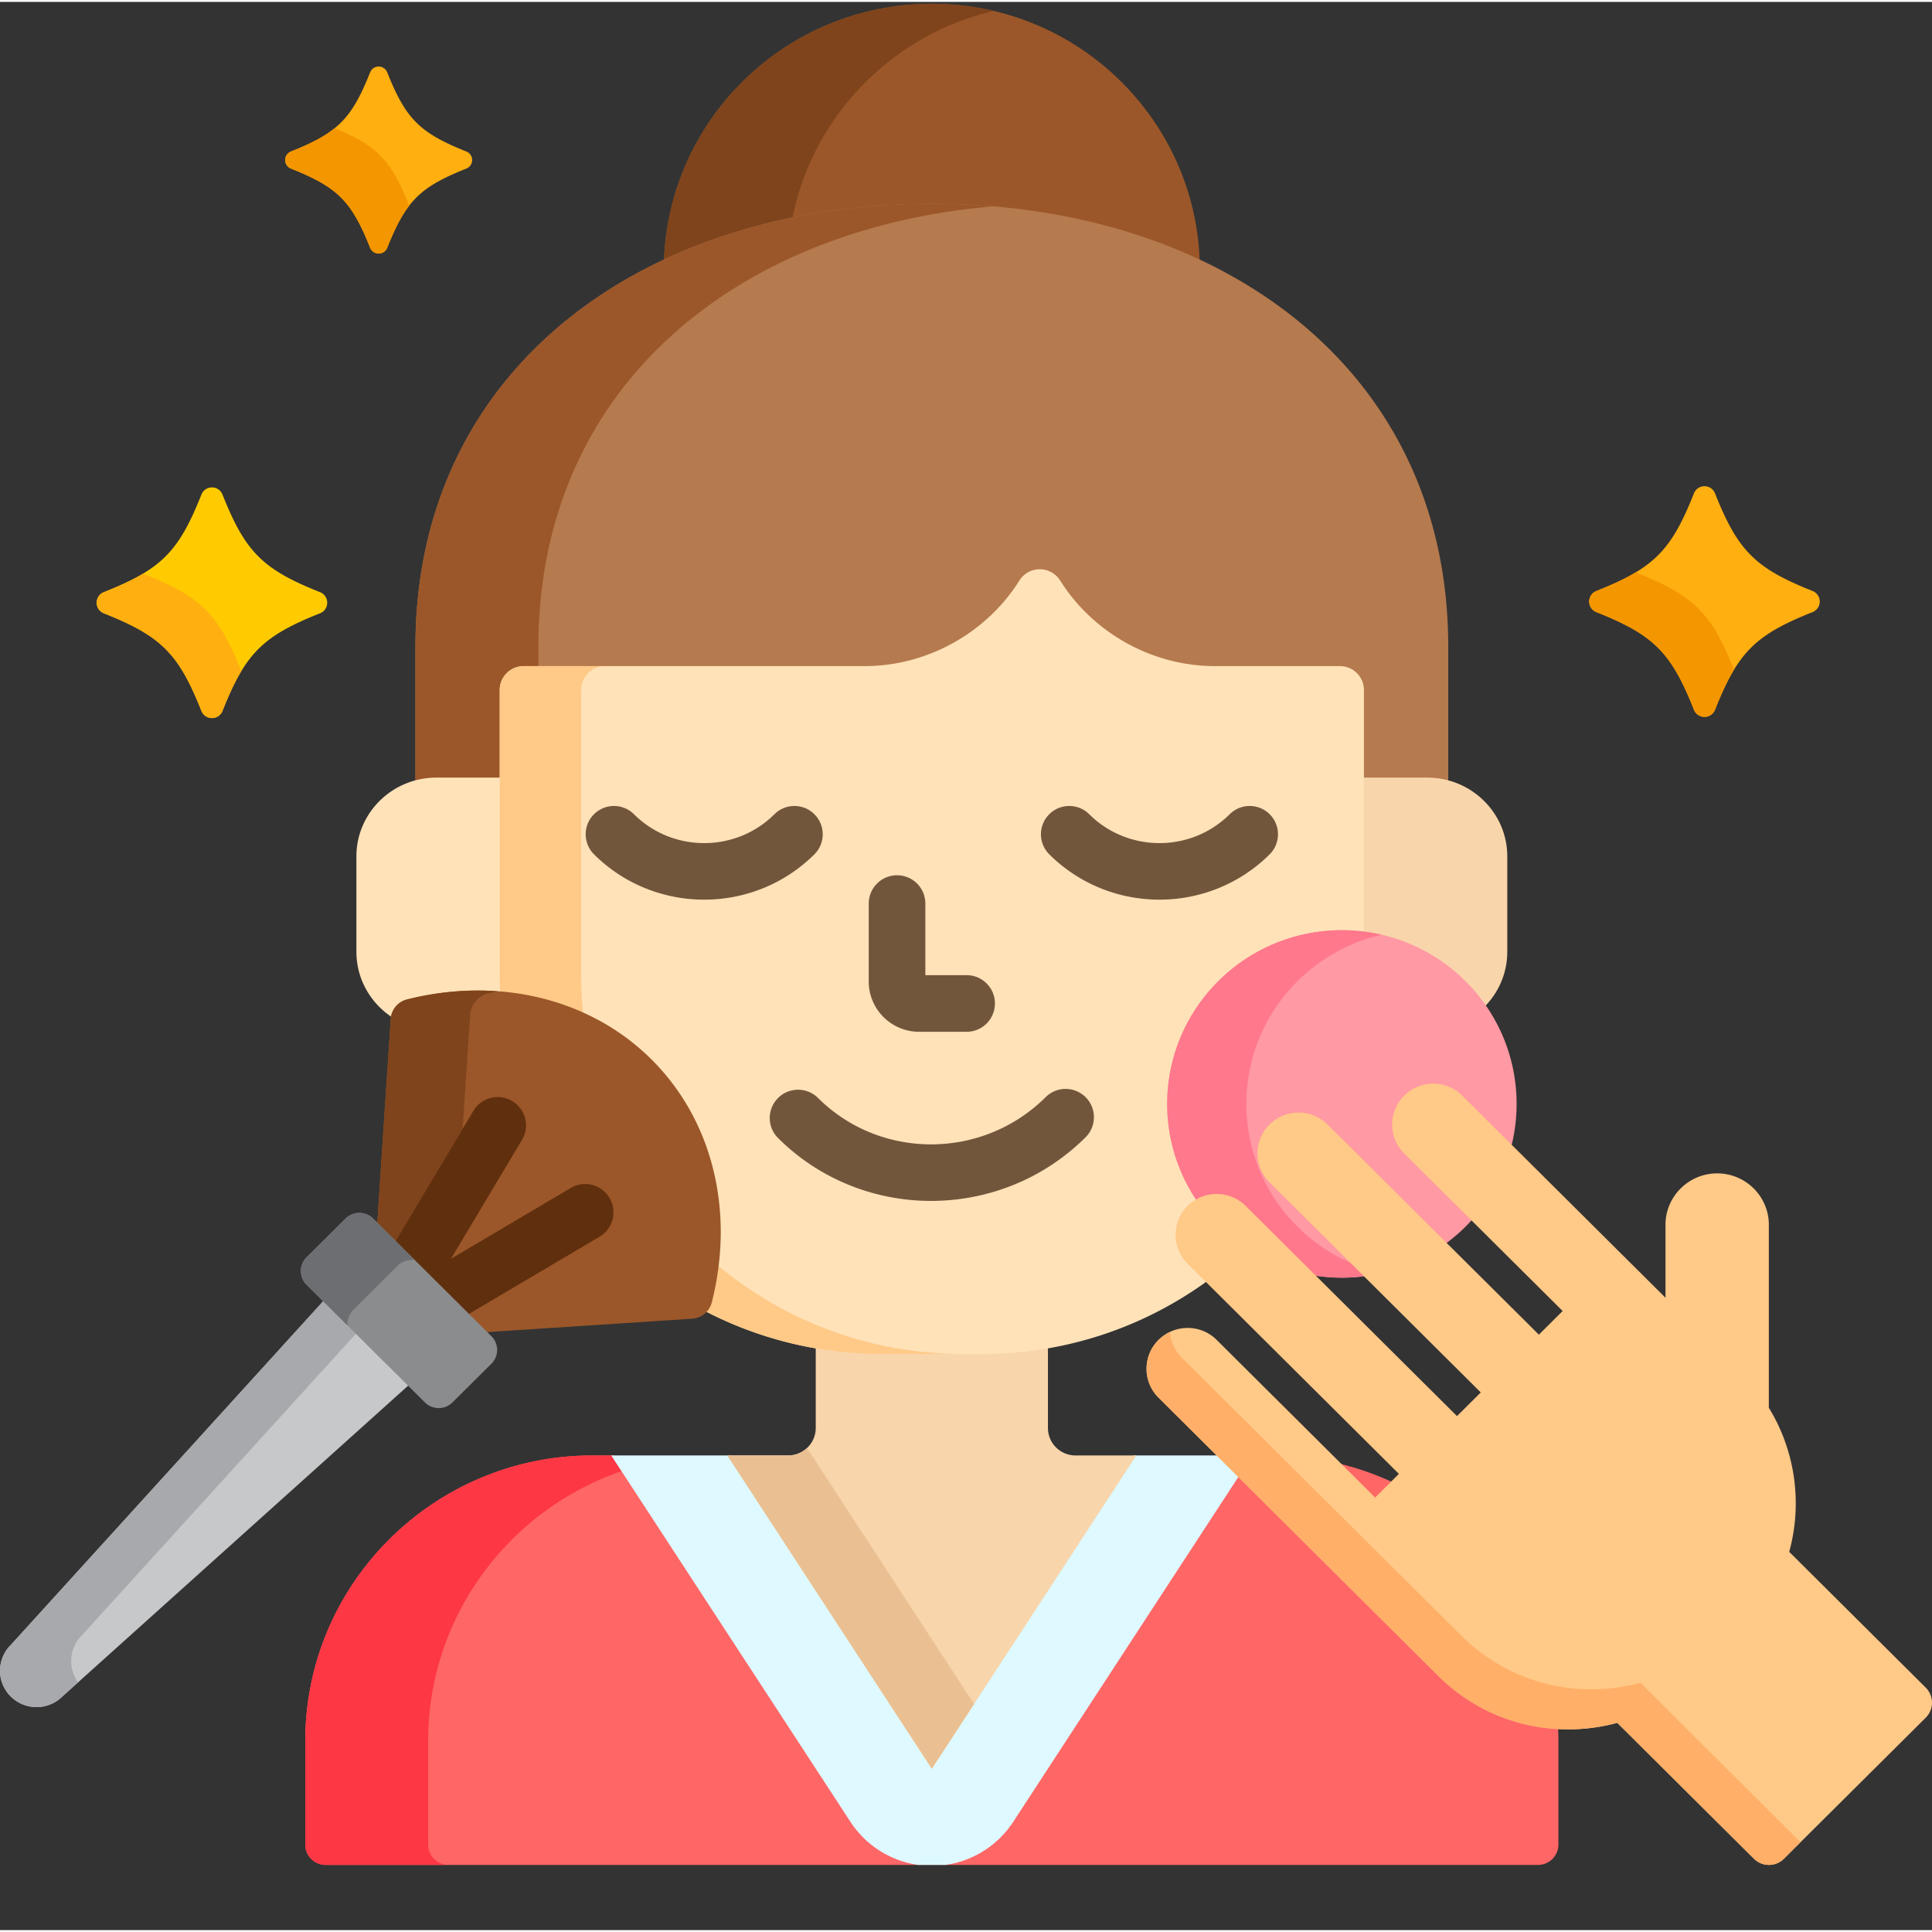 <svg xmlns="http://www.w3.org/2000/svg" version="1.1" xmlns:xlink="http://www.w3.org/1999/xlink" xmlns:svgjs="http://svgjs.com/svgjs" width="100" height="100" x="0" y="0" viewBox="0 0 511.998 511" style="enable-background:new 0 0 512 512" xml:space="preserve" class=""><rect x="0" y="0" width="511.998" height="511" fill="#333333" stroke="none"/><g transform="matrix(1,0,0,1,2.8421709430404007e-13,1.7053025658242404e-13)"><path fill="#9b5729" d="M246.945 54.492c26.04 0 50.403 5.207 71.016 14.95C317.03 31.21 285.609.5 246.945.5c-38.66 0-70.086 30.71-71.015 68.941 20.613-9.742 44.976-14.949 71.015-14.949zm0 0" data-original="#9b5729" class=""></path><path fill="#7f441c" d="M209.816 58.227c5.13-27.524 26.29-49.442 53.493-55.825A71.656 71.656 0 0 0 246.945.5c-38.66 0-70.086 30.71-71.015 68.941 10.425-4.93 21.808-8.695 33.886-11.214zm0 0" data-original="#7f441c" class=""></path><path fill="#ff6666" d="M369.637 392.578a75.946 75.946 0 0 0-15.95-5.492l10.739 10.68zM381.844 442.895l-53.551-53.258-59.785 91.578a25.747 25.747 0 0 1-17.895 11.402h-7.34a25.748 25.748 0 0 1-17.89-11.402l-62.676-96.004h-5.73c-41.95 0-76.079 33.941-76.079 75.664v27.457a5.388 5.388 0 0 0 5.391 5.387h321.313c2.976 0 5.39-2.41 5.39-5.387v-27.457c0-1.398-.043-2.781-.12-4.16-11.727-.656-22.661-5.5-31.028-13.82zm0 0" data-original="#ff6666"></path><path fill="#fe3745" d="m164.703 389.375-2.715-4.164h-5.011c-41.95 0-76.079 33.941-76.079 75.664v27.46a5.39 5.39 0 0 0 5.391 5.388h32.563a5.39 5.39 0 0 1-5.391-5.387v-27.461c0-33.074 21.453-61.238 51.242-71.5zm0 0" data-original="#fe3745"></path><path fill="#def9ff" d="M323.844 385.21H300.41l-53.465 81.9-53.468-81.9h-31.489l63.395 97.106a25.748 25.748 0 0 0 17.89 11.403h7.34a25.747 25.747 0 0 0 17.895-11.403l60.219-92.246zm0 0" data-original="#def9ff"></path><path fill="#f8d5ab" d="M277.715 377.938v-22.133a101.658 101.658 0 0 1-17.426 1.511h-26.68c-5.851 0-11.687-.515-17.433-1.523v22.144c0 4.012-3.281 7.274-7.313 7.274H192.75l54.191 83.016 54.196-83.016H285.03c-4.035 0-7.316-3.262-7.316-7.274zm0 0" data-original="#f8d5ab"></path><path fill="#eac092" d="M213.855 383.238a7.288 7.288 0 0 1-4.992 1.973H192.75l54.195 83.016 11.196-17.149zm0 0" data-original="#eac092" class=""></path><path fill="#b57a4e" d="M115.68 206.57h17.754v-24.222c0-2.938 2.406-5.325 5.359-5.325h90.355c16.832 0 32.875-8.875 41.856-23.164a5.337 5.337 0 0 1 4.547-2.504c1.86 0 3.558.938 4.539 2.504 8.988 14.29 25.027 23.164 41.86 23.164h33.148c2.953 0 5.355 2.387 5.355 5.325v24.222h17.762c1.937 0 3.805.285 5.582.785v-36.46c0-74.336-61.27-117.403-136.852-117.403S110.094 96.56 110.094 170.895v36.464a20.443 20.443 0 0 1 5.586-.789zm0 0" data-original="#b57a4e" class=""></path><path fill="#9b5729" d="M115.68 206.57h17.754v-24.222c0-2.938 2.406-5.325 5.359-5.325h3.887v-6.128c0-68.915 52.656-110.946 120.558-116.711a191.163 191.163 0 0 0-16.293-.692c-75.582 0-136.851 43.067-136.851 117.403v36.46c1.777-.5 3.648-.785 5.586-.785zm0 0" data-original="#9b5729" class=""></path><path fill="#f8d5ab" d="M360.457 247.277c13.508 1.434 25.262 8.793 32.566 19.41 3.957-3.792 6.422-9.085 6.422-14.953v-25.277c0-11.535-9.504-20.887-21.23-20.887h-17.758zm0 0" data-original="#f8d5ab"></path><path fill="#ffe2b8" d="M108.125 265.332c6.168-1.55 12.406-2.336 18.547-2.336 2.328 0 4.633.121 6.906.344a98.186 98.186 0 0 1-.144-5.27v-52.5H115.68c-11.73 0-21.23 9.352-21.23 20.887v25.277c0 7.52 4.05 14.094 10.109 17.77a4.72 4.72 0 0 1 3.566-4.172zm0 0" data-original="#ffe2b8" class=""></path><path fill="#ffe2b8" d="M315.434 333.695c-1.864-1.855-2.895-4.324-2.895-6.945a9.762 9.762 0 0 1 4.926-8.492l.918-.531-.586-.887a44.648 44.648 0 0 1-7.48-24.781c0-24.836 20.32-45.043 45.296-45.043 1.98 0 3.926.14 5.84.386v-65.054c0-3.493-2.844-6.325-6.355-6.325h-33.149c-16.488 0-32.207-8.695-41.012-22.695a6.352 6.352 0 0 0-5.386-2.969 6.354 6.354 0 0 0-5.39 2.97c-8.806 14-24.524 22.694-41.013 22.694h-90.355c-3.512 0-6.36 2.832-6.36 6.325v75.722c0 1.739.047 3.47.137 5.184 15.227 1.27 29.04 7.437 39.371 17.715 15.91 15.82 21.786 39.543 15.715 63.449a4.698 4.698 0 0 1-1.336 2.254c14.125 7.43 30.22 11.648 47.29 11.648h26.68c22.495 0 43.3-7.316 60.12-19.675zm0 0" data-original="#ffe2b8" class=""></path><path fill="#ffc987" d="M154.613 268.969a99.417 99.417 0 0 1-.601-10.899v-75.726c0-3.492 2.847-6.32 6.36-6.32h-21.579c-3.512 0-6.36 2.828-6.36 6.32v75.726c0 1.739.047 3.465.137 5.18 7.813.652 15.254 2.594 22.043 5.719zM187.656 344.418a4.716 4.716 0 0 1-1.336 2.254c14.125 7.43 30.22 11.648 47.29 11.648h21.577c-25.042 0-47.984-9.066-65.671-24.054a76.008 76.008 0 0 1-1.86 10.152zm0 0" data-original="#ffc987"></path><g fill="#72563c"><path d="M256.168 272.934h-12.582c-7.367 0-13.36-5.965-13.36-13.297v-20.684c0-4.144 3.356-7.5 7.5-7.5a7.5 7.5 0 0 1 7.5 7.5v18.98h10.938c4.145 0 7.5 3.356 7.5 7.5a7.494 7.494 0 0 1-7.496 7.5zM186.621 237.918c-10.574 0-21.148-4-29.2-12.008A7.5 7.5 0 0 1 168 215.273c10.266 10.211 26.973 10.211 37.242 0a7.5 7.5 0 0 1 10.606.032c2.918 2.937 2.906 7.687-.032 10.605-8.046 8.004-18.62 12.008-29.195 12.008zM307.27 237.918c-10.575 0-21.149-4-29.196-12.008-2.937-2.918-2.953-7.668-.031-10.605s7.672-2.95 10.605-.032c10.27 10.211 26.977 10.211 37.243 0 2.937-2.918 7.687-2.906 10.605.032 2.922 2.937 2.91 7.687-.027 10.605-8.051 8.004-18.625 12.008-29.2 12.008zM246.746 317.754c-14.703 0-29.379-5.547-40.543-16.649-2.937-2.921-2.95-7.668-.027-10.605s7.668-2.95 10.605-.027c16.57 16.48 43.637 16.382 60.328-.22a7.506 7.506 0 0 1 10.61.032c2.918 2.938 2.906 7.688-.031 10.606-11.301 11.238-26.137 16.863-40.942 16.863zm0 0" fill="#72563c" data-original="#72563c" class=""></path></g><path fill="#ffaf10" d="M451.703 189.48c-1.23 0-2.34-.75-2.793-1.898-6.047-15.227-10.64-19.82-25.86-25.871a3.009 3.009 0 0 1 0-5.59c15.22-6.05 19.813-10.644 25.86-25.871a3.003 3.003 0 0 1 5.586 0c6.047 15.227 10.64 19.82 25.86 25.871a3.009 3.009 0 0 1 0 5.59c-15.22 6.05-19.813 10.644-25.86 25.871a3.005 3.005 0 0 1-2.793 1.898zm0 0" data-original="#ffaf10" class=""></path><path fill="#f39600" d="M433.742 151.316c-.094-.035-.176-.082-.265-.129-2.836 1.704-6.223 3.266-10.426 4.934a3.009 3.009 0 0 0 0 5.59c15.219 6.05 19.812 10.644 25.86 25.871a3.005 3.005 0 0 0 5.586 0c1.698-4.281 3.284-7.723 5.023-10.59-6.008-15.066-10.625-19.648-25.778-25.676zm0 0" data-original="#f39600" class=""></path><path fill="#ffcb00" d="M56.172 189.793a3 3 0 0 1-2.793-1.895c-6.05-15.23-10.64-19.824-25.863-25.875-1.145-.453-1.895-1.562-1.895-2.793s.75-2.34 1.895-2.796c15.222-6.051 19.812-10.645 25.863-25.871a3 3 0 0 1 2.793-1.895c1.23 0 2.336.75 2.789 1.894 6.047 15.231 10.64 19.82 25.86 25.872 1.144.457 1.894 1.566 1.894 2.796s-.75 2.34-1.895 2.793c-15.218 6.051-19.812 10.645-25.86 25.875a2.998 2.998 0 0 1-2.788 1.895zm0 0" data-original="#ffcb00"></path><path fill="#ffaf10" d="M38.152 151.637c-.082-.035-.16-.078-.238-.117-2.832 1.695-6.21 3.25-10.398 4.914a3.009 3.009 0 0 0 0 5.59c15.222 6.05 19.812 10.644 25.863 25.874a3 3 0 0 0 2.793 1.895c1.23 0 2.336-.75 2.789-1.895 1.691-4.253 3.266-7.68 4.992-10.535-6.02-15.11-10.629-19.695-25.8-25.726zM100.352 66.7c-1 0-1.895-.61-2.262-1.536-4.906-12.351-8.63-16.078-20.973-20.984a2.435 2.435 0 0 1-1.535-2.262c0-1.004.61-1.898 1.535-2.27 12.344-4.906 16.067-8.632 20.973-20.98a2.437 2.437 0 0 1 4.527 0c4.906 12.348 8.63 16.074 20.969 20.98a2.44 2.44 0 0 1 1.539 2.27c0 .996-.61 1.895-1.54 2.262-12.339 4.906-16.062 8.632-20.968 20.98a2.434 2.434 0 0 1-2.265 1.54zm0 0" data-original="#ffaf10" class=""></path><path fill="#f39600" d="M108.434 53.969c-4.739-11.93-8.399-15.817-19.766-20.489-2.844 2.313-6.457 4.145-11.55 6.168a2.442 2.442 0 0 0-1.536 2.27c0 1 .61 1.895 1.535 2.262 12.344 4.91 16.067 8.636 20.973 20.984a2.437 2.437 0 0 0 4.527 0c1.93-4.86 3.68-8.371 5.84-11.156-.004-.012-.016-.028-.023-.04zm0 0" data-original="#f39600" class=""></path><path fill="#c7c8ca" d="M86.313 343.602 2.84 435.449a9.602 9.602 0 0 0-.004 13.63c3.785 3.76 9.918 3.76 13.703-.005l92.352-83.015zm0 0" data-original="#c7c8ca" class=""></path><path fill="#a7a9ac" d="m94.988 352.23-8.675-8.628L2.84 435.449a9.602 9.602 0 0 0-.004 13.63c3.785 3.76 9.918 3.76 13.703-.005l4.164-3.746a9.588 9.588 0 0 1 .992-12.453zm0 0" data-original="#a7a9ac"></path><path fill="#9b5729" d="M172.648 280.258c-16.168-16.078-40.378-22.024-64.765-15.899a5.74 5.74 0 0 0-4.336 5.18l-3.649 55.316 27.899 27.747 55.625-3.63a5.745 5.745 0 0 0 5.203-4.308c6.16-24.254.188-48.332-15.977-64.406zm0 0" data-original="#9b5729" class=""></path><path fill="#7f441c" d="m122.602 298.664 1.992-30.187a6.324 6.324 0 0 1 4.773-5.704 98.41 98.41 0 0 1 2.477-.582c-7.774-.558-15.856.137-23.961 2.172a5.732 5.732 0 0 0-4.336 5.176l-3.649 55.316 4.422 4.399zm0 0" data-original="#7f441c" class=""></path><path fill="#602f0e" d="M161.531 316.965a7.503 7.503 0 0 0-10.273-2.64L119.5 333.097l18.836-31.516a7.5 7.5 0 0 0-2.59-10.285 7.505 7.505 0 0 0-10.289 2.59l-21.137 35.367 19.075 18.965 35.496-20.98a7.506 7.506 0 0 0 2.64-10.274zm0 0" data-original="#602f0e" class=""></path><path fill="#8a8c8e" d="M119.906 371.156c-2.008 2-5.297 2-7.304 0l-31.36-31.187a5.135 5.135 0 0 1 0-7.266l10.332-10.273c2.008-2 5.293-2 7.305 0l31.36 31.187a5.14 5.14 0 0 1 0 7.27zm0 0" data-original="#8a8c8e"></path><path fill="#6d6e71" d="m93.723 346.52 11.562-11.497c1.258-1.253 2.965-1.777 4.621-1.625L98.88 322.43c-2.012-2-5.297-2-7.309 0l-10.328 10.273a5.128 5.128 0 0 0 0 7.266l10.809 10.754a5.72 5.72 0 0 1 1.672-4.203zm0 0" data-original="#6d6e71"></path><path fill="#ff99a3" d="M322.43 316.922a9.832 9.832 0 0 1 6.992 2.883l17.586 17.488a46.702 46.702 0 0 0 15.707.266l-25.582-25.438a9.729 9.729 0 0 1-2.89-6.95 9.742 9.742 0 0 1 2.89-6.944c1.87-1.86 4.351-2.883 6.992-2.883s5.125 1.023 6.992 2.883l31.442 31.265a46.679 46.679 0 0 0 8.07-7.324l-17.8-17.703a9.732 9.732 0 0 1-2.895-6.95 9.73 9.73 0 0 1 2.894-6.945 9.846 9.846 0 0 1 6.992-2.883 9.862 9.862 0 0 1 6.996 2.883l13.512 13.442a45.747 45.747 0 0 0 1.586-11.953c0-25.43-20.73-46.043-46.297-46.043-25.57 0-46.297 20.613-46.297 46.043a45.63 45.63 0 0 0 8.207 26.164 9.848 9.848 0 0 1 4.903-1.301zm0 0" data-original="#ff99a3"></path><path fill="#ff788c" d="M322.43 316.922a9.832 9.832 0 0 1 6.992 2.883l17.586 17.488c2.793.52 5.668.805 8.61.805 2.41 0 4.765-.203 7.073-.559l-2.41-2.398c-17.52-6.559-29.984-23.368-29.984-43.086 0-21.836 15.293-40.114 35.808-44.84a46.615 46.615 0 0 0-10.488-1.2c-25.566 0-46.297 20.614-46.297 46.04 0 9.722 3.04 18.734 8.207 26.168a9.848 9.848 0 0 1 4.903-1.301zm0 0" data-original="#ff788c"></path><path fill="#ffc987" d="M468.785 493.719a5.625 5.625 0 0 1-3.98-1.637l-36.215-36.02a49.276 49.276 0 0 1-12.973 1.735c-13.027 0-25.273-5.043-34.48-14.195l-74.102-73.7c-2.058-2.047-3.191-4.765-3.191-7.656s1.133-5.61 3.191-7.652a10.838 10.838 0 0 1 7.7-3.176c2.902 0 5.64 1.125 7.695 3.168l41.996 41.77 6.297-6.266-55.993-55.684c-2.054-2.047-3.187-4.761-3.187-7.656s1.133-5.61 3.187-7.656a10.848 10.848 0 0 1 7.7-3.172c2.91 0 5.644 1.125 7.699 3.172l55.992 55.683 6.297-6.265-55.988-55.684a10.709 10.709 0 0 1-3.188-7.656c0-2.89 1.133-5.61 3.188-7.656a10.849 10.849 0 0 1 7.695-3.172c2.91 0 5.64 1.129 7.7 3.172l55.991 55.683 6.301-6.265-41.996-41.762c-2.055-2.047-3.187-4.766-3.187-7.656s1.132-5.61 3.187-7.657a10.85 10.85 0 0 1 7.7-3.171 10.85 10.85 0 0 1 7.699 3.171l53.851 53.559v-19.34c0-7.512 6.145-13.617 13.695-13.621 7.551 0 13.692 6.11 13.692 13.621v48.5c6.988 11.356 8.957 25.27 5.398 38.172l36.184 35.988a5.611 5.611 0 0 1 1.66 3.98c0 1.497-.598 2.93-1.66 3.985l-37.586 37.379a5.598 5.598 0 0 1-3.969 1.637zm0 0" data-original="#ffc987"></path><path fill="#ffaf68" d="M434.746 445.457a49.435 49.435 0 0 1-12.973 1.73c-13.03 0-25.273-5.042-34.48-14.195l-74.102-73.695a10.702 10.702 0 0 1-3.148-6.805 10.824 10.824 0 0 0-3.008 2.102 10.713 10.713 0 0 0-3.191 7.656c0 2.89 1.133 5.61 3.191 7.656l74.102 73.696c9.207 9.152 21.453 14.195 34.48 14.195 4.387 0 8.75-.582 12.973-1.73l36.215 36.015a5.629 5.629 0 0 0 3.98 1.64 5.617 5.617 0 0 0 3.973-1.64l4.394-4.371zm0 0" data-original="#ffaf68"></path></g></svg>